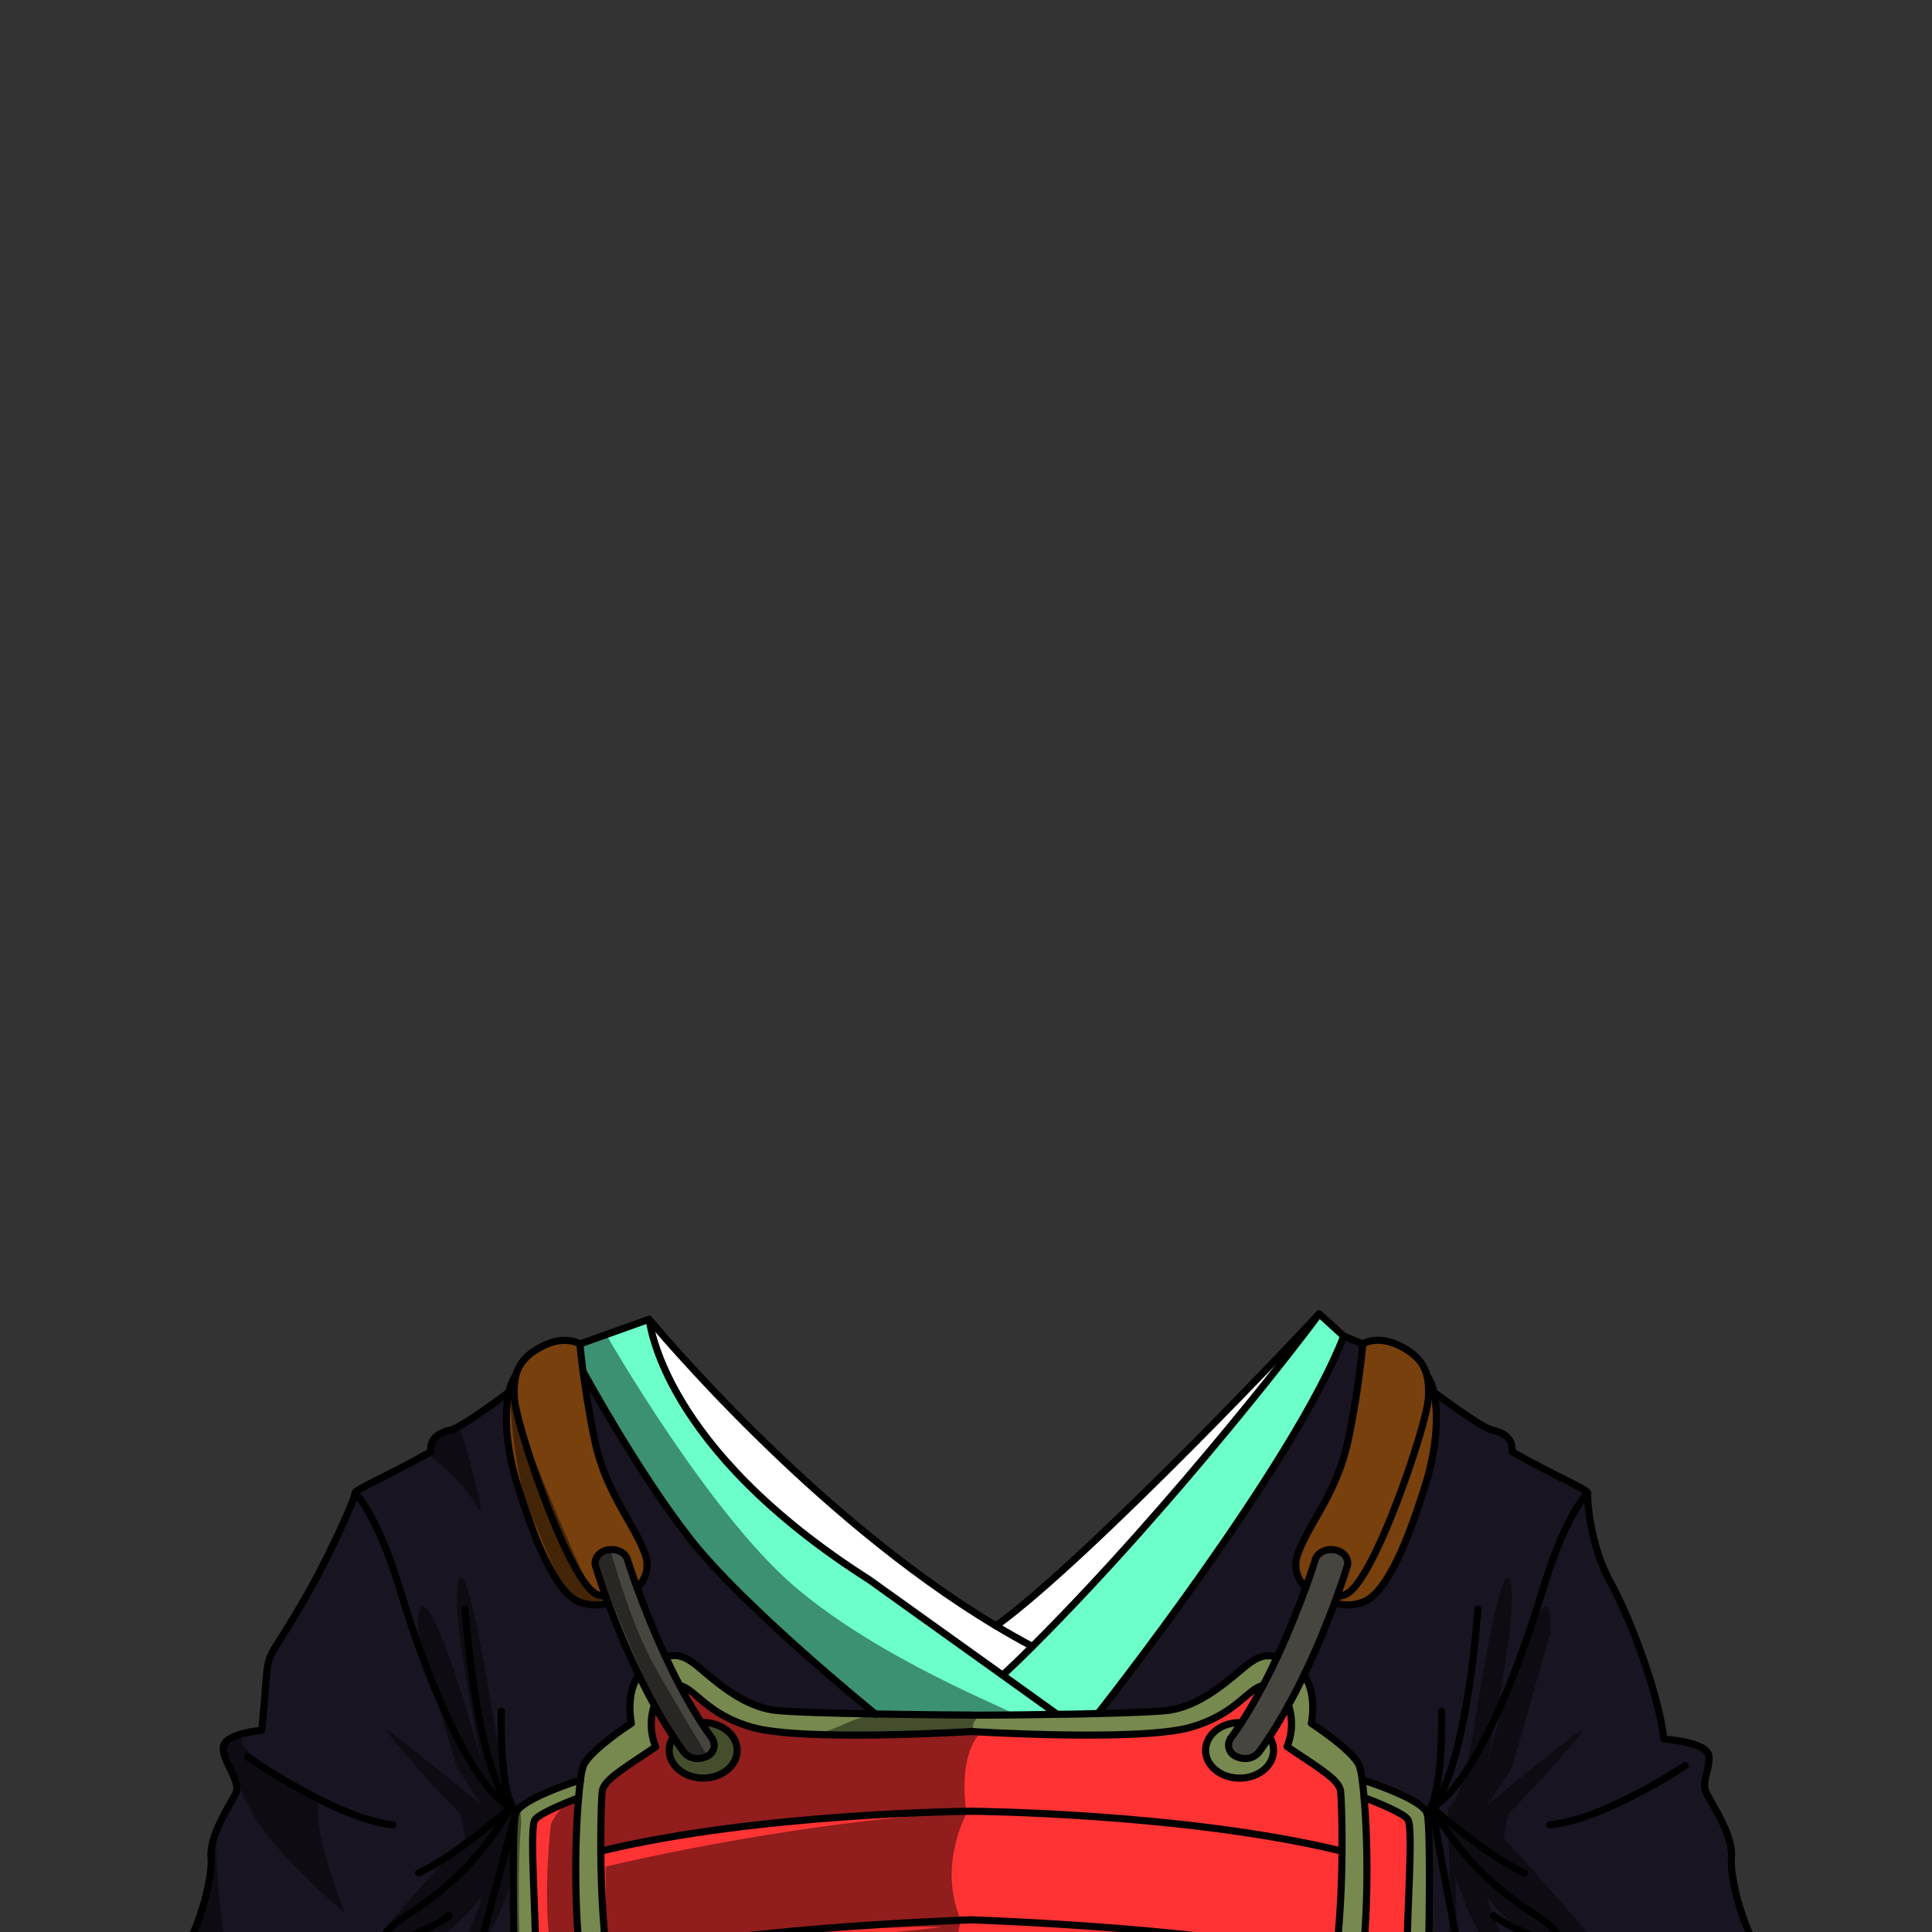 <svg xmlns="http://www.w3.org/2000/svg" viewBox="0 0 432 432">
  <rect x="0" y="0" width="432" height="432" fill="#333333" stroke="none"/>
  <defs>
    <style>.BUNTAI_GOAT_OUTFIT_BUNTAI_GOAT_OUTFIT_13_cls-1{isolation:isolate;}.BUNTAI_GOAT_OUTFIT_BUNTAI_GOAT_OUTFIT_13_cls-2{fill:#f33;}.BUNTAI_GOAT_OUTFIT_BUNTAI_GOAT_OUTFIT_13_cls-3{fill:#77894e;}.BUNTAI_GOAT_OUTFIT_BUNTAI_GOAT_OUTFIT_13_cls-4{fill:#464540;}.BUNTAI_GOAT_OUTFIT_BUNTAI_GOAT_OUTFIT_13_cls-5{fill:#191421;}.BUNTAI_GOAT_OUTFIT_BUNTAI_GOAT_OUTFIT_13_cls-6{fill:#78400d;}.BUNTAI_GOAT_OUTFIT_BUNTAI_GOAT_OUTFIT_13_cls-7{fill:#fff;}.BUNTAI_GOAT_OUTFIT_BUNTAI_GOAT_OUTFIT_13_cls-8{fill:#6cffca;}.BUNTAI_GOAT_OUTFIT_BUNTAI_GOAT_OUTFIT_13_cls-9{fill:none;stroke:#000;stroke-linecap:round;stroke-linejoin:round;stroke-width:1.59px;}.BUNTAI_GOAT_OUTFIT_BUNTAI_GOAT_OUTFIT_13_cls-10{opacity:0.43;mix-blend-mode:multiply;}</style>
  </defs>
  <g class="BUNTAI_GOAT_OUTFIT_BUNTAI_GOAT_OUTFIT_13_cls-1">
    <g id="outfit">
      <path class="BUNTAI_GOAT_OUTFIT_BUNTAI_GOAT_OUTFIT_13_cls-2" d="M314.81,406.88c1.29,1.92-.32,22.31-.11,29.23s-.32,21.35-3.85,23.18c-2.32,1.2-7.25.42-10.38-.26,5.89-16.76,5.72-44,4.56-57.07C308.15,403.15,313.88,405.49,314.81,406.88Z" />
      <path class="BUNTAI_GOAT_OUTFIT_BUNTAI_GOAT_OUTFIT_13_cls-2" d="M298.62,438.67c-1.17,9.55-3.17,18.6-6.56,24v.78H142.36v-.78c-3.4-5.44-5.4-14.49-6.57-24,20.6-7.41,81.42-9.39,81.42-9.39S278,431.26,298.62,438.67Z" />
      <path class="BUNTAI_GOAT_OUTFIT_BUNTAI_GOAT_OUTFIT_13_cls-2" d="M150.58,388.39a5.16,5.16,0,0,0-.94,3c0,3.43,3.4,6.2,7.6,6.2s7.59-2.77,7.59-6.2-3.4-6.21-7.59-6.21a2.82,2.82,0,0,0-.42,0c-1.72-2.65-3.33-5.45-4.81-8.28,3.53.78,6,6.44,16.18,9.34,11.43,3.27,49,.94,49,.94s37.58,2.33,49-.94c10.16-2.9,12.65-8.56,16.18-9.34-1.48,2.83-3.09,5.63-4.81,8.28a2.75,2.75,0,0,0-.41,0c-4.2,0-7.6,2.79-7.6,6.21s3.4,6.2,7.6,6.2,7.59-2.77,7.59-6.2a5.19,5.19,0,0,0-.93-3c1.51-2.31,2.94-4.71,4.27-7.13a13.49,13.49,0,0,1-.31,9.28c6.93,4.73,11.51,7.29,11.93,9.85.14.84.4,6.16.34,13.48-35.32-8.58-82.86-8.92-82.86-8.92s-47.55.34-82.86,8.92c-.06-7.32.19-12.64.33-13.48.43-2.56,5-5.12,11.93-9.85a13.46,13.46,0,0,1-.3-9.29C147.64,383.68,149.07,386.08,150.58,388.39Z" />
      <path class="BUNTAI_GOAT_OUTFIT_BUNTAI_GOAT_OUTFIT_13_cls-2" d="M300.07,413.88a227.59,227.59,0,0,1-1.45,24.79c-20.6-7.41-81.41-9.39-81.41-9.39s-60.82,2-81.42,9.39a227.42,227.42,0,0,1-1.44-24.79c35.31-8.58,82.86-8.92,82.86-8.92S264.75,405.3,300.07,413.88Z" />
      <path class="BUNTAI_GOAT_OUTFIT_BUNTAI_GOAT_OUTFIT_13_cls-2" d="M129.38,402c-1.15,13.1-1.33,40.31,4.56,57.07-3.13.68-8.06,1.46-10.38.26-3.53-1.83-4.07-16.27-3.85-23.18s-1.4-27.31-.11-29.23C120.53,405.49,126.26,403.15,129.38,402Z" />
      <path class="BUNTAI_GOAT_OUTFIT_BUNTAI_GOAT_OUTFIT_13_cls-3" d="M283.84,388.4a5.19,5.19,0,0,1,.93,3c0,3.43-3.4,6.2-7.59,6.2s-7.6-2.77-7.6-6.2,3.4-6.21,7.6-6.21a2.75,2.75,0,0,1,.41,0c-.77,1.2-1.57,2.37-2.39,3.5a2.72,2.72,0,0,0,1.3,4.11,4.22,4.22,0,0,0,1.87.42,3.89,3.89,0,0,0,3.17-1.47C282.33,390.65,283.1,389.53,283.84,388.4Z" />
      <path class="BUNTAI_GOAT_OUTFIT_BUNTAI_GOAT_OUTFIT_13_cls-3" d="M157.24,385.15c4.19,0,7.59,2.79,7.59,6.21s-3.4,6.2-7.59,6.2-7.6-2.77-7.6-6.2a5.16,5.16,0,0,1,.94-3c.74,1.14,1.52,2.26,2.3,3.34a3.9,3.9,0,0,0,3.17,1.47,4.25,4.25,0,0,0,1.87-.42,2.72,2.72,0,0,0,1.29-4.11c-.82-1.13-1.62-2.3-2.39-3.5A2.82,2.82,0,0,1,157.24,385.15Z" />
      <path class="BUNTAI_GOAT_OUTFIT_BUNTAI_GOAT_OUTFIT_13_cls-3" d="M319.1,405.48c-1.08-3.32-14.51-7.5-14.51-7.5a13.8,13.8,0,0,0-.71-3.34c-1.79-3.57-10.65-9.28-10.65-9.28s1.41-6.53-1.66-10.78c-1.07,2.21-2.22,4.45-3.46,6.68h0a13.49,13.49,0,0,1-.31,9.28c6.93,4.73,11.51,7.29,11.93,9.85.14.84.4,6.16.34,13.48a227.59,227.59,0,0,1-1.45,24.79c-1.17,9.55-3.17,18.6-6.56,24v.78h6.57c.12-.26.25-.52.37-.79,3.73.92,10.94,2.52,13.66,1.76a5.87,5.87,0,0,0,2.73-1.75c2-2.19,3.19-5.87,3.49-9.11C319.31,449.14,320.17,408.8,319.1,405.48Zm-4.4,30.63c.22,6.91-.32,21.35-3.85,23.18-2.32,1.2-7.25.42-10.38-.26,5.89-16.76,5.72-44,4.56-57.07,3.12,1.19,8.85,3.53,9.78,4.92C316.1,408.8,314.49,429.19,314.7,436.11Z" />
      <path class="BUNTAI_GOAT_OUTFIT_BUNTAI_GOAT_OUTFIT_13_cls-3" d="M277.51,373.35c-4.15,3.55-9.64,8.07-15.86,9-2.26.35-8.77.6-16.14.77-3,.07-6.09.13-9.13.17-10,.16-19.17.2-19.17.2s-10.54,0-21.45-.24c-9.87-.16-20-.44-23-.9-6.22-1-11.72-5.48-15.87-9-3-2.58-5.05-3.78-8.05-2.82,1,2.1,2,4.24,3.15,6.36h0c3.53.78,6,6.44,16.18,9.34,11.43,3.27,49,.94,49,.94s37.58,2.33,49-.94c10.16-2.9,12.65-8.56,16.18-9.34h0c1.12-2.12,2.18-4.26,3.16-6.36C282.56,369.57,280.5,370.77,277.51,373.35Z" />
      <path class="BUNTAI_GOAT_OUTFIT_BUNTAI_GOAT_OUTFIT_13_cls-3" d="M146.61,390.55a13.46,13.46,0,0,1-.3-9.29c-1.23-2.23-2.38-4.48-3.45-6.69-3.09,4.25-1.68,10.79-1.68,10.79s-8.86,5.71-10.65,9.28a13.8,13.8,0,0,0-.71,3.34s-13.43,4.18-14.51,7.5a1.31,1.31,0,0,0-.07.27c-1,4.82-.13,43.49.29,47.85.31,3.24,1.46,6.92,3.5,9.11a5.84,5.84,0,0,0,2.72,1.75c2.72.76,9.93-.84,13.66-1.76l.37.79h6.58v-.78c-3.4-5.44-5.4-14.49-6.57-24a227.42,227.42,0,0,1-1.44-24.79c-.06-7.32.19-12.64.33-13.48C135.11,397.84,139.68,395.28,146.61,390.55Zm-23.05,68.74c-3.53-1.83-4.07-16.27-3.85-23.18s-1.4-27.31-.11-29.23c.93-1.39,6.66-3.73,9.78-4.92-1.15,13.1-1.33,40.31,4.56,57.07C130.81,459.71,125.88,460.49,123.56,459.29Z" />
      <path class="BUNTAI_GOAT_OUTFIT_BUNTAI_GOAT_OUTFIT_13_cls-4" d="M298.91,357.06l-.49,1.34c-1.63,4.4-3.95,10.17-6.85,16.18-1.07,2.21-2.22,4.45-3.46,6.68h0c-1.33,2.42-2.76,4.82-4.27,7.13-.74,1.13-1.51,2.25-2.3,3.33a3.89,3.89,0,0,1-3.17,1.47,4.22,4.22,0,0,1-1.87-.42,2.72,2.72,0,0,1-1.3-4.11c.82-1.13,1.62-2.3,2.39-3.5,1.72-2.65,3.33-5.45,4.81-8.28h0c1.12-2.12,2.18-4.26,3.16-6.36C288.33,364.62,290.5,359,292,355c1.36-3.76,2.11-6.17,2.13-6.25.49-1.61,2.49-2.59,4.47-2.19s3.17,2,2.68,3.64C301.15,350.53,300.34,353.13,298.91,357.06Z" />
      <path class="BUNTAI_GOAT_OUTFIT_BUNTAI_GOAT_OUTFIT_13_cls-4" d="M159.21,388.67a2.72,2.72,0,0,1-1.29,4.11,4.25,4.25,0,0,1-1.87.42,3.9,3.9,0,0,1-3.17-1.47c-.78-1.08-1.56-2.2-2.3-3.34-1.51-2.31-2.94-4.71-4.27-7.13-1.23-2.23-2.38-4.48-3.45-6.69-2.91-6-5.23-11.77-6.86-16.17-.18-.46-.34-.91-.49-1.34h0c-1.42-3.93-2.22-6.52-2.32-6.84-.49-1.62.71-3.25,2.68-3.65s4,.58,4.46,2.19c0,.08.77,2.49,2.13,6.25,1.46,4,3.64,9.61,6.4,15.52,1,2.1,2,4.24,3.15,6.36h0c1.48,2.83,3.09,5.63,4.81,8.28C157.59,386.37,158.39,387.54,159.21,388.67Z" />
      <path class="BUNTAI_GOAT_OUTFIT_BUNTAI_GOAT_OUTFIT_13_cls-5" d="M318.88,453.6c.43-4.46,1.29-44.8.22-48.12a8.64,8.64,0,0,0,1.19-1.22h0c.14.78,6,36.25,8.46,39.94s1.81,18.5,1.81,18.5H315.39C317.42,460.52,318.58,456.84,318.88,453.6Z" />
      <path class="BUNTAI_GOAT_OUTFIT_BUNTAI_GOAT_OUTFIT_13_cls-5" d="M119,462.71H102.47c.34-3.14,1.66-14.77,2.34-17.8.75-3.31,9.54-35.88,10.43-39.16-1,4.82-.13,43.49.29,47.85C115.84,456.84,117,460.52,119,462.71Z" />
      <path class="BUNTAI_GOAT_OUTFIT_BUNTAI_GOAT_OUTFIT_13_cls-5" d="M328.75,444.21c-2.48-3.69-8.32-39.16-8.46-39.94h0c9.55-5.77,19.18-30.45,24.54-48.3s10.18-22,10.18-22c-.21.79.43,11.55,5,19.77s11,25.55,12,35.18c0,0,9.76.61,10.08,3.76s-1.93,5.78-.43,8.57,5.89,9.46,5.47,14.18,2.88,17.59,8,23.71,4.08,10,4.08,10L398,455.77l2.71,6.94H330.56S331.25,448,328.75,444.21Z" />
      <path class="BUNTAI_GOAT_OUTFIT_BUNTAI_GOAT_OUTFIT_13_cls-5" d="M300.46,298.77l4.28,1.72a200,200,0,0,1-3.21,21.17c-2.47,12.07-8.8,18.81-11.26,25.64A6.84,6.84,0,0,0,292,355c-1.46,4-3.63,9.61-6.39,15.52-3-1-5.07.24-8.06,2.82-4.15,3.55-9.64,8.07-15.86,9-2.26.35-8.77.6-16.14.77C245.51,383.15,289.34,327.63,300.46,298.77Z" />
      <path class="BUNTAI_GOAT_OUTFIT_BUNTAI_GOAT_OUTFIT_13_cls-5" d="M320.29,404.26a8.64,8.64,0,0,1-1.19,1.22c-1.08-3.32-14.51-7.5-14.51-7.5a13.8,13.8,0,0,0-.71-3.34c-1.79-3.57-10.65-9.28-10.65-9.28s1.41-6.53-1.66-10.78c2.9-6,5.22-11.78,6.85-16.18a9.56,9.56,0,0,0,6.76-.34c5.28-2.45,9.91-14.35,13.56-26.08,2.69-8.66,2.9-16.15,1.87-20.72,0,0,10.39,7.86,13,8.48s4.71,1.75,4.5,4.89c9.75,5.52,17.15,8.49,16.93,9.28,0,0-4.82,4.2-10.18,22S329.84,398.49,320.29,404.26Z" />
      <path class="BUNTAI_GOAT_OUTFIT_BUNTAI_GOAT_OUTFIT_13_cls-5" d="M115.24,405.75c-.89,3.28-9.68,35.85-10.43,39.16-.68,3-2,14.66-2.34,17.8H33.71l2.71-6.94-1.28-6.71s-1.07-3.86,4.07-10,8.47-19,8-23.71,4-11.37,5.45-14.18-3-7.37-2.71-10.51,8.59-3.77,8.59-3.77c2.27-22.52-1-10.45,10.84-31.58,4.6-8.22,10.2-20.63,10-21.42,0,0,4.82,4.2,10.18,22s15,42.53,24.53,48.3a8.64,8.64,0,0,0,1.19,1.22A1.31,1.31,0,0,0,115.24,405.75Z" />
      <path class="BUNTAI_GOAT_OUTFIT_BUNTAI_GOAT_OUTFIT_13_cls-5" d="M154.33,344.12c11.85,15.2,40.7,38.56,41.43,39.16-9.87-.16-20-.44-23-.9-6.22-1-11.72-5.48-15.87-9-3-2.58-5.05-3.78-8.05-2.82-2.76-5.91-4.94-11.49-6.4-15.52a6.86,6.86,0,0,0,1.7-7.71c-2.47-6.83-8.8-13.57-11.26-25.64-1.22-6-2-11.27-2.52-15C130.73,307.29,142.5,329,154.33,344.12Z" />
      <path class="BUNTAI_GOAT_OUTFIT_BUNTAI_GOAT_OUTFIT_13_cls-5" d="M114.12,404.26C104.58,398.49,95,373.81,89.59,356s-10.18-22-10.18-22c-.21-.79,7.18-3.76,16.94-9.28-.23-3.14,1.92-4.28,4.5-4.89s13-8.48,13-8.48c-1,4.57-.82,12.06,1.88,20.72,3.64,11.73,8.28,23.63,13.55,26.08a9.58,9.58,0,0,0,6.77.34c1.63,4.4,3.95,10.16,6.86,16.17-3.09,4.25-1.68,10.79-1.68,10.79s-8.86,5.71-10.65,9.28a13.8,13.8,0,0,0-.71,3.34s-13.43,4.18-14.51,7.5A8.64,8.64,0,0,1,114.12,404.26Z" />
      <path class="BUNTAI_GOAT_OUTFIT_BUNTAI_GOAT_OUTFIT_13_cls-6" d="M319.12,307.6a9.49,9.49,0,0,1,1.49,3.66c1,4.57.82,12.06-1.87,20.72-3.65,11.73-8.28,23.63-13.56,26.08a9.56,9.56,0,0,1-6.76.34l.49-1.34a9.13,9.13,0,0,0,1.86-.49c6-2.27,16.4-32.9,18.11-41a17.43,17.43,0,0,0,.22-7.94Z" />
      <path class="BUNTAI_GOAT_OUTFIT_BUNTAI_GOAT_OUTFIT_13_cls-6" d="M319.1,307.6a17.43,17.43,0,0,1-.22,7.94c-1.71,8.13-12.1,38.76-18.11,41a9.13,9.13,0,0,1-1.86.49c1.43-3.93,2.24-6.53,2.33-6.85.49-1.61-.71-3.24-2.68-3.64s-4,.58-4.47,2.19c0,.08-.77,2.49-2.13,6.25a6.84,6.84,0,0,1-1.69-7.71c2.46-6.83,8.79-13.57,11.26-25.64a200,200,0,0,0,3.21-21.17s3.21-2.19,8.46.52C316.32,302.62,318.34,304.58,319.1,307.6Z" />
      <path class="BUNTAI_GOAT_OUTFIT_BUNTAI_GOAT_OUTFIT_13_cls-6" d="M133.65,356.57c-6-2.27-16.4-32.9-18.12-41a17.43,17.43,0,0,1-.22-7.94c.76-3,2.78-5,5.9-6.59,5.25-2.71,8.46-.52,8.46-.52s.19,2.29.69,6.11v0c.49,3.77,1.3,9.05,2.52,15,2.46,12.07,8.79,18.81,11.26,25.64a6.86,6.86,0,0,1-1.7,7.71c-1.36-3.76-2.1-6.17-2.13-6.25-.49-1.61-2.49-2.59-4.46-2.19s-3.17,2-2.68,3.65c.1.32.9,2.91,2.32,6.84A9,9,0,0,1,133.65,356.57Z" />
      <path class="BUNTAI_GOAT_OUTFIT_BUNTAI_GOAT_OUTFIT_13_cls-6" d="M136,358.4a9.58,9.58,0,0,1-6.77-.34c-5.27-2.45-9.91-14.35-13.55-26.08-2.7-8.66-2.91-16.15-1.88-20.72a9.48,9.48,0,0,1,1.5-3.66h0a17.43,17.43,0,0,0,.22,7.94c1.72,8.13,12.11,38.76,18.12,41a9,9,0,0,0,1.85.49h0C135.66,357.49,135.82,357.94,136,358.4Z" />
      <path class="BUNTAI_GOAT_OUTFIT_BUNTAI_GOAT_OUTFIT_13_cls-7" d="M222.71,363.54c-41.4-24.79-76.49-67.38-77.58-68.55.29.95,2.81,28.68,49.21,58.23l29.83,21.35q3.39-3.15,6.66-6.44c32.63-32.59,63.2-72.89,64.1-74.36C293.54,295.44,243.62,348.44,222.71,363.54Z" />
      <path class="BUNTAI_GOAT_OUTFIT_BUNTAI_GOAT_OUTFIT_13_cls-8" d="M295,293.73l0,0c-.9,1.47-31.47,41.77-64.1,74.36q-3.27,3.28-6.66,6.44l-29.83-21.35c-46.4-29.55-48.92-57.28-49.21-58.23l0,0-15.44,5.52s.19,2.29.69,6.11v0c.36.67,12.13,22.34,24,37.5s40.7,38.56,41.43,39.16c10.91.19,21.45.24,21.45.24s9.12,0,19.17-.2c3,0,6.16-.1,9.13-.17,0,0,43.83-55.52,54.95-84.38Z" />
      <path class="BUNTAI_GOAT_OUTFIT_BUNTAI_GOAT_OUTFIT_13_cls-9" d="M320.29,404.27c.14.78,6,36.25,8.46,39.94s1.81,18.5,1.81,18.5" />
      <path class="BUNTAI_GOAT_OUTFIT_BUNTAI_GOAT_OUTFIT_13_cls-9" d="M102.47,462.71c.34-3.14,1.66-14.77,2.34-17.8.75-3.31,9.54-35.88,10.43-39.16" />
      <path class="BUNTAI_GOAT_OUTFIT_BUNTAI_GOAT_OUTFIT_13_cls-9" d="M294.93,293.77c-1.39,1.67-51.31,54.67-72.22,69.77" />
      <path class="BUNTAI_GOAT_OUTFIT_BUNTAI_GOAT_OUTFIT_13_cls-9" d="M145.13,295c1.09,1.17,36.18,43.76,77.58,68.55,2.71,1.63,5.43,3.16,8.12,4.59" />
      <path class="BUNTAI_GOAT_OUTFIT_BUNTAI_GOAT_OUTFIT_13_cls-9" d="M245.51,383.15s43.83-55.52,54.95-84.38" />
      <path class="BUNTAI_GOAT_OUTFIT_BUNTAI_GOAT_OUTFIT_13_cls-9" d="M304.74,300.49l-4.28-1.72-5.49-5,0,0c-.9,1.47-31.47,41.77-64.1,74.36q-3.27,3.28-6.66,6.44" />
      <path class="BUNTAI_GOAT_OUTFIT_BUNTAI_GOAT_OUTFIT_13_cls-9" d="M195.78,383.29h0c-.73-.6-29.58-24-41.43-39.16s-23.6-36.83-24-37.5" />
      <path class="BUNTAI_GOAT_OUTFIT_BUNTAI_GOAT_OUTFIT_13_cls-9" d="M236.38,383.32l-12.2-8.75-29.84-21.35c-46.4-29.55-48.92-57.28-49.21-58.23l0,0-15.44,5.52" />
      <path class="BUNTAI_GOAT_OUTFIT_BUNTAI_GOAT_OUTFIT_13_cls-9" d="M217.21,429.28s60.81,2,81.41,9.39" />
      <path class="BUNTAI_GOAT_OUTFIT_BUNTAI_GOAT_OUTFIT_13_cls-9" d="M217.21,405s47.54.34,82.86,8.92h0" />
      <path class="BUNTAI_GOAT_OUTFIT_BUNTAI_GOAT_OUTFIT_13_cls-9" d="M283.84,388.39h0a5.19,5.19,0,0,1,.93,3c0,3.43-3.4,6.2-7.59,6.2s-7.6-2.77-7.6-6.2,3.4-6.21,7.6-6.21a2.75,2.75,0,0,1,.41,0" />
      <path class="BUNTAI_GOAT_OUTFIT_BUNTAI_GOAT_OUTFIT_13_cls-9" d="M282.4,376.89c-1.48,2.83-3.09,5.63-4.81,8.28-.77,1.2-1.57,2.37-2.39,3.5a2.72,2.72,0,0,0,1.3,4.11,4.22,4.22,0,0,0,1.87.42,3.89,3.89,0,0,0,3.17-1.47c.79-1.08,1.56-2.2,2.3-3.33,1.51-2.31,2.94-4.71,4.27-7.13" />
      <path class="BUNTAI_GOAT_OUTFIT_BUNTAI_GOAT_OUTFIT_13_cls-9" d="M288.11,381.26c1.24-2.23,2.39-4.47,3.46-6.68,2.9-6,5.22-11.78,6.85-16.18l.49-1.34c1.43-3.93,2.24-6.53,2.33-6.85.49-1.61-.71-3.24-2.68-3.64s-4,.58-4.47,2.19c0,.08-.77,2.49-2.13,6.25-1.46,4-3.63,9.61-6.39,15.52-1,2.1-2,4.24-3.16,6.36" />
      <path class="BUNTAI_GOAT_OUTFIT_BUNTAI_GOAT_OUTFIT_13_cls-9" d="M355,333.91s-4.82,4.2-10.18,22-15,42.53-24.54,48.3" />
      <path class="BUNTAI_GOAT_OUTFIT_BUNTAI_GOAT_OUTFIT_13_cls-9" d="M320.31,404.27c.51.45,12.68,11.08,20.52,14.51" />
      <path class="BUNTAI_GOAT_OUTFIT_BUNTAI_GOAT_OUTFIT_13_cls-9" d="M320.29,404.26h0a66.48,66.48,0,0,0,21.51,22.91c14.29,9,2.37,8.17-7.89,1.17" />
      <path class="BUNTAI_GOAT_OUTFIT_BUNTAI_GOAT_OUTFIT_13_cls-9" d="M376.84,394.75s-17.72,12-30.3,13.3" />
      <path class="BUNTAI_GOAT_OUTFIT_BUNTAI_GOAT_OUTFIT_13_cls-9" d="M320.61,311.26s10.39,7.86,13,8.48,4.71,1.75,4.5,4.89c9.75,5.52,17.15,8.49,16.93,9.28s.43,11.55,5,19.77,11,25.55,12,35.18c0,0,9.76.61,10.08,3.76s-1.93,5.78-.43,8.57,5.89,9.46,5.47,14.18,2.88,17.59,8,23.71,4.08,10,4.08,10L398,455.77l2.71,6.94H315.33" />
      <path class="BUNTAI_GOAT_OUTFIT_BUNTAI_GOAT_OUTFIT_13_cls-9" d="M298.9,357.06h0a9.13,9.13,0,0,0,1.86-.49c6-2.27,16.4-32.9,18.11-41a17.43,17.43,0,0,0,.22-7.94c-.76-3-2.78-5-5.9-6.59-5.25-2.71-8.46-.52-8.46-.52a200,200,0,0,1-3.21,21.17c-2.47,12.07-8.8,18.81-11.26,25.64A6.84,6.84,0,0,0,292,355" />
      <path class="BUNTAI_GOAT_OUTFIT_BUNTAI_GOAT_OUTFIT_13_cls-9" d="M322.32,382.65s.6,17.93-3.22,22.83" />
      <path class="BUNTAI_GOAT_OUTFIT_BUNTAI_GOAT_OUTFIT_13_cls-9" d="M298.41,358.4h0a9.56,9.56,0,0,0,6.76-.34c5.28-2.45,9.91-14.35,13.56-26.08,2.69-8.66,2.9-16.15,1.87-20.72a9.49,9.49,0,0,0-1.49-3.66" />
      <path class="BUNTAI_GOAT_OUTFIT_BUNTAI_GOAT_OUTFIT_13_cls-9" d="M330.46,359.81s-2.34,34.84-10.17,44.45a8.64,8.64,0,0,1-1.19,1.22" />
      <path class="BUNTAI_GOAT_OUTFIT_BUNTAI_GOAT_OUTFIT_13_cls-9" d="M300.47,459c3.13.68,8.06,1.46,10.38.26,3.53-1.83,4.07-16.27,3.85-23.18s1.4-27.31.11-29.23c-.93-1.39-6.66-3.73-9.78-4.92" />
      <path class="BUNTAI_GOAT_OUTFIT_BUNTAI_GOAT_OUTFIT_13_cls-9" d="M299,462.7c3.73.92,10.94,2.52,13.66,1.76a5.87,5.87,0,0,0,2.73-1.75c2-2.19,3.19-5.87,3.49-9.11.43-4.46,1.29-44.8.22-48.12s-14.51-7.5-14.51-7.5" />
      <path class="BUNTAI_GOAT_OUTFIT_BUNTAI_GOAT_OUTFIT_13_cls-9" d="M288.11,381.26h0a13.49,13.49,0,0,1-.31,9.28c6.93,4.73,11.51,7.29,11.93,9.85.14.84.4,6.16.34,13.48a227.59,227.59,0,0,1-1.45,24.79c-1.17,9.55-3.17,18.6-6.56,24" />
      <path class="BUNTAI_GOAT_OUTFIT_BUNTAI_GOAT_OUTFIT_13_cls-9" d="M217.21,387.17s37.58,2.33,49-.94c10.16-2.9,12.65-8.56,16.18-9.34h0" />
      <path class="BUNTAI_GOAT_OUTFIT_BUNTAI_GOAT_OUTFIT_13_cls-9" d="M291.55,374.57h0c3.07,4.25,1.66,10.78,1.66,10.78s8.86,5.71,10.65,9.28a13.8,13.8,0,0,1,.71,3.34c.16,1.1.31,2.44.44,4,1.16,13.1,1.33,40.31-4.56,57.07-.45,1.29-.94,2.52-1.47,3.67-.12.27-.25.53-.37.79H135.78" />
      <path class="BUNTAI_GOAT_OUTFIT_BUNTAI_GOAT_OUTFIT_13_cls-9" d="M217.21,383.52s9.12,0,19.17-.2c3,0,6.16-.1,9.13-.17,7.37-.17,13.88-.42,16.14-.77,6.22-1,11.71-5.48,15.86-9,3-2.58,5.05-3.78,8.06-2.82" />
      <path class="BUNTAI_GOAT_OUTFIT_BUNTAI_GOAT_OUTFIT_13_cls-9" d="M217.21,429.28s-60.82,2-81.42,9.39" />
      <path class="BUNTAI_GOAT_OUTFIT_BUNTAI_GOAT_OUTFIT_13_cls-9" d="M217.21,405s-47.55.34-82.86,8.92h0" />
      <path class="BUNTAI_GOAT_OUTFIT_BUNTAI_GOAT_OUTFIT_13_cls-9" d="M156.82,385.17a2.82,2.82,0,0,1,.42,0c4.19,0,7.59,2.79,7.59,6.21s-3.4,6.2-7.59,6.2-7.6-2.77-7.6-6.2a5.16,5.16,0,0,1,.94-3" />
      <path class="BUNTAI_GOAT_OUTFIT_BUNTAI_GOAT_OUTFIT_13_cls-9" d="M152,376.89c1.48,2.83,3.09,5.63,4.81,8.28.77,1.2,1.57,2.37,2.39,3.5a2.72,2.72,0,0,1-1.29,4.11,4.25,4.25,0,0,1-1.87.42,3.9,3.9,0,0,1-3.17-1.47c-.78-1.08-1.56-2.2-2.3-3.34-1.51-2.31-2.94-4.71-4.27-7.13-1.23-2.23-2.38-4.48-3.45-6.69-2.91-6-5.23-11.77-6.86-16.17-.18-.46-.34-.91-.49-1.34" />
      <path class="BUNTAI_GOAT_OUTFIT_BUNTAI_GOAT_OUTFIT_13_cls-9" d="M135.5,357.06c-1.42-3.93-2.22-6.52-2.32-6.84-.49-1.62.71-3.25,2.68-3.65s4,.58,4.46,2.19c0,.08.77,2.49,2.13,6.25,1.46,4,3.64,9.61,6.4,15.52,1,2.1,2,4.24,3.15,6.36" />
      <path class="BUNTAI_GOAT_OUTFIT_BUNTAI_GOAT_OUTFIT_13_cls-9" d="M79.41,333.91s4.82,4.2,10.18,22,15,42.53,24.53,48.3" />
      <path class="BUNTAI_GOAT_OUTFIT_BUNTAI_GOAT_OUTFIT_13_cls-9" d="M114.11,404.27c-.52.45-12.69,11.08-20.51,14.51" />
      <path class="BUNTAI_GOAT_OUTFIT_BUNTAI_GOAT_OUTFIT_13_cls-9" d="M114.12,404.26h0a66.56,66.56,0,0,1-21.52,22.91c-14.29,9-2.35,8.17,7.9,1.17" />
      <path class="BUNTAI_GOAT_OUTFIT_BUNTAI_GOAT_OUTFIT_13_cls-9" d="M55.29,392.8s20,14,32.58,15.25" />
      <path class="BUNTAI_GOAT_OUTFIT_BUNTAI_GOAT_OUTFIT_13_cls-9" d="M113.8,311.26s-10.39,7.86-13,8.48-4.73,1.75-4.5,4.89c-9.76,5.52-17.15,8.49-16.94,9.28s-5.38,13.2-10,21.42c-11.84,21.13-8.57,9.06-10.84,31.58,0,0-8.27.61-8.59,3.77s4.22,7.72,2.71,10.51-5.88,9.46-5.45,14.18-2.9,17.59-8,23.71-4.07,10-4.07,10l1.28,6.71-2.71,6.94H119.1" />
      <path class="BUNTAI_GOAT_OUTFIT_BUNTAI_GOAT_OUTFIT_13_cls-9" d="M142.45,355a6.86,6.86,0,0,0,1.7-7.71c-2.47-6.83-8.8-13.57-11.26-25.64-1.22-6-2-11.27-2.52-15v0c-.5-3.82-.69-6.11-.69-6.11s-3.21-2.19-8.46.52c-3.12,1.61-5.14,3.57-5.9,6.59a17.43,17.43,0,0,0,.22,7.94c1.72,8.13,12.11,38.76,18.12,41a9,9,0,0,0,1.85.49h0" />
      <path class="BUNTAI_GOAT_OUTFIT_BUNTAI_GOAT_OUTFIT_13_cls-9" d="M112.1,382.65s-.59,17.93,3.21,22.83" />
      <path class="BUNTAI_GOAT_OUTFIT_BUNTAI_GOAT_OUTFIT_13_cls-9" d="M115.3,307.6a9.48,9.48,0,0,0-1.5,3.66c-1,4.57-.82,12.06,1.88,20.72,3.64,11.73,8.28,23.63,13.55,26.08a9.58,9.58,0,0,0,6.77.34" />
      <path class="BUNTAI_GOAT_OUTFIT_BUNTAI_GOAT_OUTFIT_13_cls-9" d="M104,359.81s2.34,34.84,10.17,44.45a8.64,8.64,0,0,0,1.19,1.22" />
      <path class="BUNTAI_GOAT_OUTFIT_BUNTAI_GOAT_OUTFIT_13_cls-9" d="M129.38,402c-3.12,1.19-8.85,3.53-9.78,4.92-1.29,1.92.32,22.31.11,29.23s.32,21.35,3.85,23.18c2.32,1.2,7.25.42,10.38-.26" />
      <path class="BUNTAI_GOAT_OUTFIT_BUNTAI_GOAT_OUTFIT_13_cls-9" d="M129.82,398s-13.43,4.18-14.51,7.5a1.31,1.31,0,0,0-.07.27c-1,4.82-.13,43.49.29,47.85.31,3.24,1.46,6.92,3.5,9.11a5.84,5.84,0,0,0,2.72,1.75c2.72.76,9.93-.84,13.66-1.76" />
      <path class="BUNTAI_GOAT_OUTFIT_BUNTAI_GOAT_OUTFIT_13_cls-9" d="M142.36,462.71c-3.4-5.44-5.4-14.49-6.57-24a227.42,227.42,0,0,1-1.44-24.79c-.06-7.32.19-12.64.33-13.48.43-2.56,5-5.12,11.93-9.85a13.46,13.46,0,0,1-.3-9.29" />
      <path class="BUNTAI_GOAT_OUTFIT_BUNTAI_GOAT_OUTFIT_13_cls-9" d="M152,376.89h0c3.53.78,6,6.44,16.18,9.34,11.43,3.27,49,.94,49,.94" />
      <path class="BUNTAI_GOAT_OUTFIT_BUNTAI_GOAT_OUTFIT_13_cls-9" d="M135.78,463.49l-.37-.79c-.52-1.15-1-2.38-1.47-3.67-5.89-16.76-5.71-44-4.56-57.07.13-1.54.28-2.88.44-4a13.8,13.8,0,0,1,.71-3.34c1.79-3.57,10.65-9.28,10.65-9.28s-1.41-6.54,1.68-10.79" />
      <path class="BUNTAI_GOAT_OUTFIT_BUNTAI_GOAT_OUTFIT_13_cls-9" d="M148.85,370.53c3-1,5.06.24,8.05,2.82,4.15,3.55,9.65,8.07,15.87,9,2.94.46,13.12.74,23,.9,10.91.19,21.45.24,21.45.24" />
      <g class="BUNTAI_GOAT_OUTFIT_BUNTAI_GOAT_OUTFIT_13_cls-10">
        <path d="M135.67,298.61s22.52,39.44,42,56.13,49.61,28.1,48.73,28.41-23.88.76-31.36-.5c-14.61-12.45-35.27-28.44-47.92-48.88-15.74-20.62-16.92-28.84-16.92-28.84l-.35-4.12Z" />
        <path d="M95.56,325.07s7.89,5.75,11,11.7-2.65-14-2.65-14l-.93-3.15s-3.86-1.88-4.79,1.1A9.21,9.21,0,0,1,95.56,325.07Z" />
        <path d="M114.12,313.2s.62,17,4.91,26.25,6.36,17.75,12,19.21,5-.26,5-.26-1.69,1.94-6.33-8S114.12,313.2,114.12,313.2Z" />
        <path d="M48.32,409.77s-.1,17.12,3.11,28.9,1.86,18.61,1.86,18.61v6.21l-18.58-.77,1.5-7s-2.51-5.69-.16-11.17,8.31-10.88,9.92-18.41A155.65,155.65,0,0,0,48.32,409.77Z" />
        <path d="M49.5,391.33s2.79,6.1,6.94,14.15,20.72,22.4,20.72,22.4-4.86-12.65-5.58-18.11a47.32,47.32,0,0,1-.6-7.35S54.5,392,54.14,390s.27-2.2-.36-2S50,388.88,49.5,391.33Z" />
        <path d="M126.52,403.09s-3.2,3.68-3.35,5-1.85,16.45,0,27.88a158.8,158.8,0,0,0,5.57,22.63c.4,1.25-4.71,2.8.93,2.1l5.65-.7s-5.43-25.9-6.14-34.88.2-23.12.2-23.12Z" />
        <path d="M116.3,404.15s-3.07-1.82-5.17-14.88-6.79-42.12-8.66-35.47,5.27,40.26,5.27,40.26-6.95-25.31-11-32.37-3.16,3.43-3.16,3.43,8.45,30.35,8.87,30.75,5.13,7.63,5.13,7.63S89.45,388.67,86.73,387s14.89,17.68,15.74,18,1.48,6.12,1.48,6.12S78.44,438.38,74.51,447s27.8-15.29,32.09-21.58-7.29,19.25-7.29,19.25l-6.29,16S111,430,112.06,427s2.73-7.34,2.73-7.34-1.16,30.29,1,37,3.2,6.09,3.2,6.09a235,235,0,0,1-2.86-31.06c-.43-17.18.43-23.88.43-23.88Z" />
        <path d="M323.91,404.15s3.07-1.82,5.17-14.88,6.79-42.12,8.67-35.47-5.28,40.26-5.28,40.26,6.95-25.31,11-32.37,3.16,3.43,3.16,3.43-8.45,30.35-8.86,30.75-5.14,7.63-5.14,7.63,18.15-14.83,20.87-16.51-14.89,17.68-15.73,18-1.49,6.12-1.49,6.12,25.51,27.3,29.44,35.93-27.8-15.29-32.09-21.58,7.29,19.25,7.29,19.25l6.29,16S329.26,430,328.15,427s-2.73-7.34-2.73-7.34,1.16,30.29-1,37-3.19,6.09-3.19,6.09A236.07,236.07,0,0,0,324,431.65c.43-17.18-.43-23.88-.43-23.88Z" />
        <path d="M219.41,383.51s-3.67,2-.67,4.46c-4.82,6.4-2.57,17.51-2.57,17.51s-6.6,11.47-1.32,23.89c-5.64,25.11-2,35.29-2,35.29H143.32s-7.64-14.25-6.53-26.33c16.82-1.7,60.59-6,73.84-7.39-13.86-.84-63,4.17-63,4.17l-12.11,2.34-.1-20.07s38.93-9.45,76.94-11.9c-46.59,1.52-78,8.4-78,8.4l.56-14.18,11.7-9.15-1.57-7,1.36-2.89s-13.37-30-12.72-32.08,3-1.34,3-1.34,4.36,16,9.72,25.43,11.72,19.89,11.72,19.89,3.28-.52.6-4.56-5.94-9.64-5.94-9.64,14.62,9.4,23.84,9.82,13.44-4.47,18.72-4.63S219.41,383.51,219.41,383.51Z" />
      </g>
    </g>
  </g>
</svg>